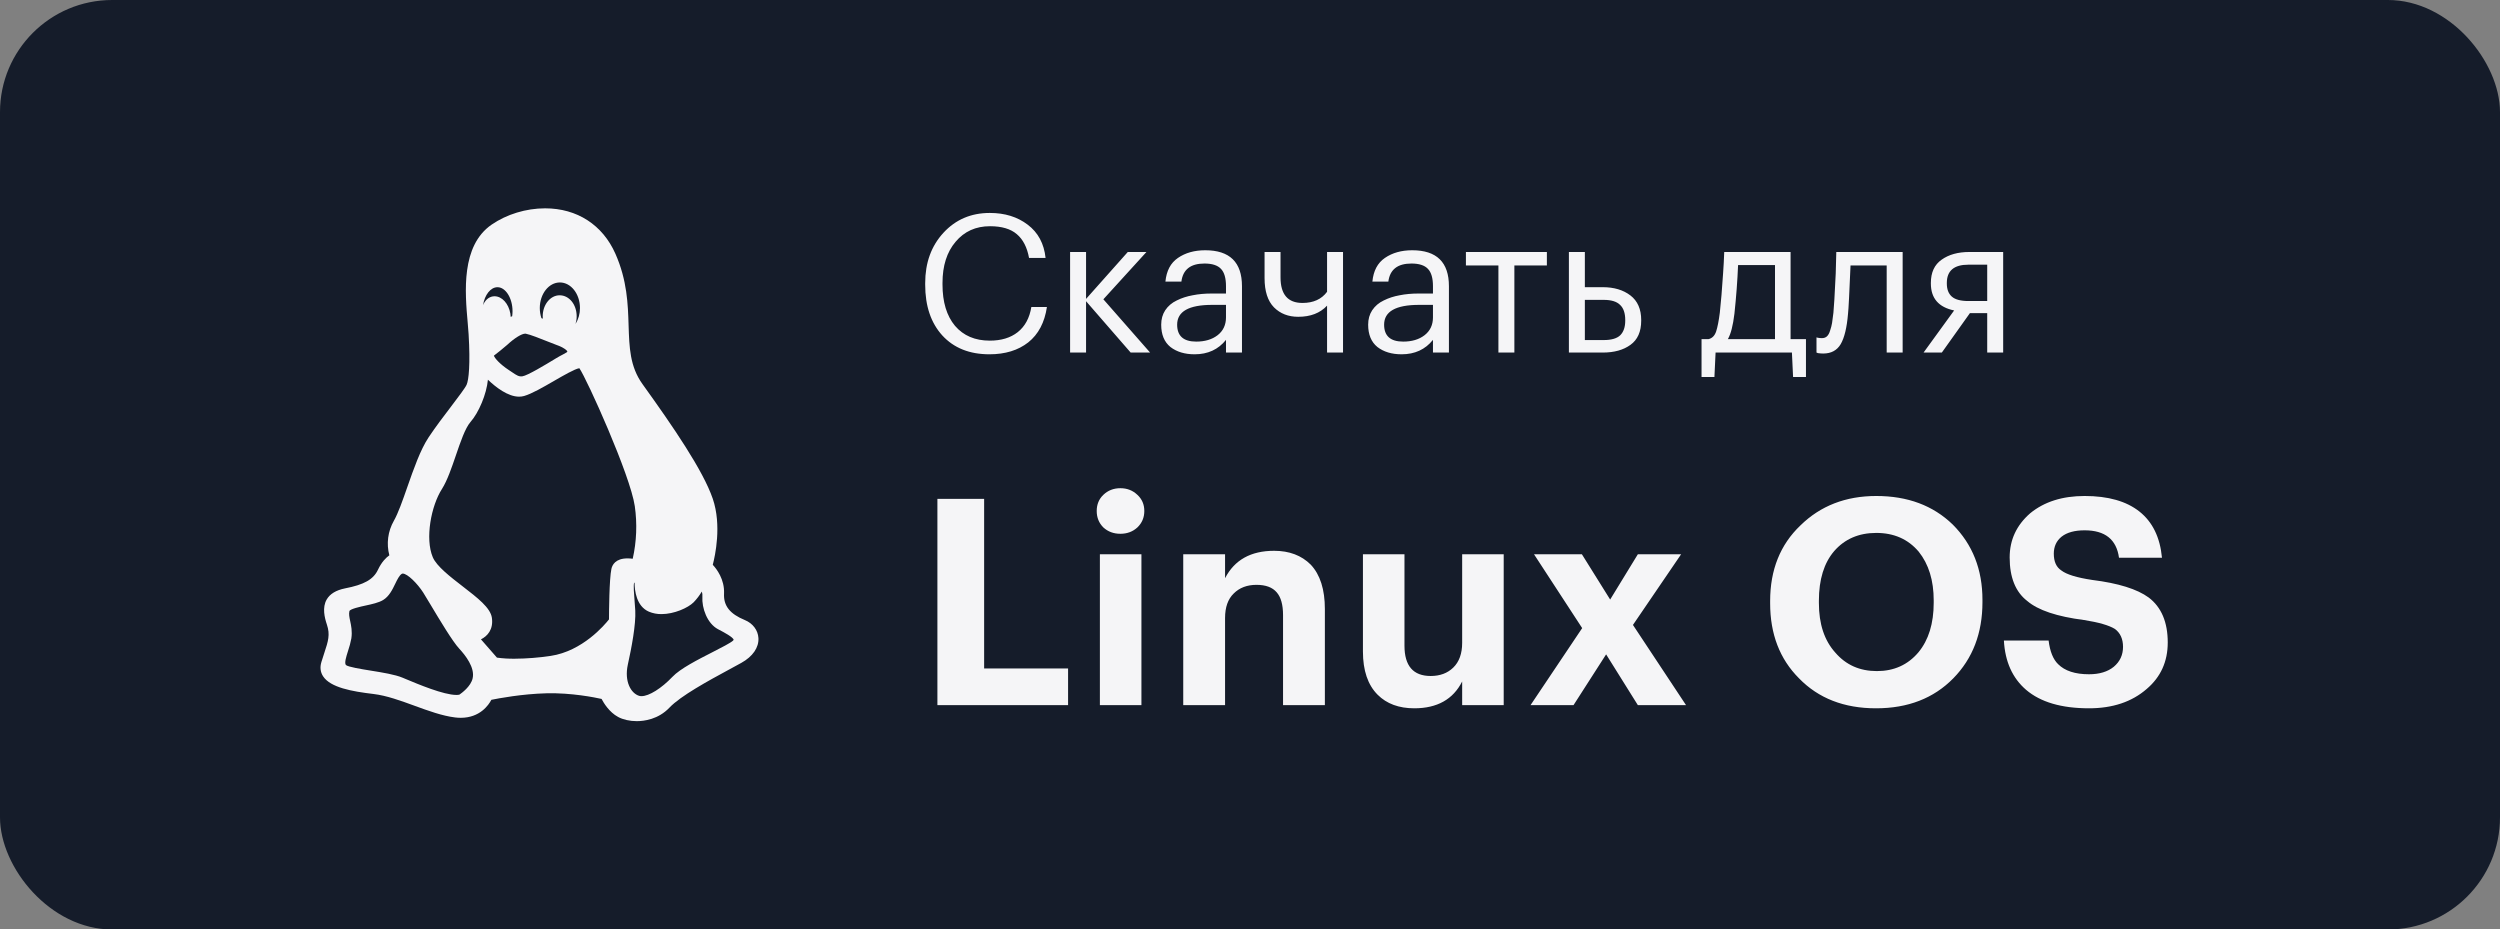 <svg width="156" height="58" viewBox="0 0 156 58" fill="none" xmlns="http://www.w3.org/2000/svg">
<rect x="0" y="0" width="156" height="58" fill="#808080" stroke="none"/>
<rect width="156" height="58" rx="7" fill="#151C2A"/>
<path d="M61.74 22.108C60.5 22.108 59.52 21.716 58.8 20.932C58.088 20.148 57.732 19.092 57.732 17.764V17.668C57.732 16.396 58.112 15.348 58.872 14.524C59.632 13.7 60.596 13.288 61.764 13.288C62.7 13.288 63.488 13.532 64.128 14.02C64.776 14.508 65.148 15.2 65.244 16.096H64.212C64.092 15.432 63.836 14.936 63.444 14.608C63.06 14.28 62.504 14.116 61.776 14.116C60.888 14.116 60.172 14.44 59.628 15.088C59.084 15.728 58.812 16.584 58.812 17.656V17.752C58.812 18.848 59.072 19.708 59.592 20.332C60.12 20.948 60.844 21.256 61.764 21.256C62.476 21.256 63.056 21.08 63.504 20.728C63.96 20.368 64.244 19.844 64.356 19.156H65.328C65.184 20.124 64.796 20.86 64.164 21.364C63.532 21.86 62.724 22.108 61.74 22.108ZM67.77 18.796V22H66.774V15.724H67.77V18.652L70.374 15.724H71.538L68.85 18.676L71.766 22H70.554L67.77 18.796ZM74.546 22.108C73.93 22.108 73.427 21.956 73.034 21.652C72.65 21.34 72.459 20.876 72.459 20.26C72.459 19.916 72.543 19.616 72.71 19.36C72.886 19.096 73.126 18.892 73.43 18.748C73.734 18.596 74.067 18.488 74.427 18.424C74.787 18.352 75.178 18.316 75.603 18.316H76.502V17.86C76.502 17.356 76.398 16.996 76.191 16.78C75.983 16.556 75.638 16.444 75.159 16.444C74.294 16.444 73.814 16.82 73.719 17.572H72.722C72.787 16.9 73.046 16.408 73.502 16.096C73.966 15.776 74.534 15.616 75.207 15.616C76.734 15.616 77.499 16.364 77.499 17.86V22H76.502V21.208C76.022 21.808 75.371 22.108 74.546 22.108ZM74.642 21.316C75.186 21.316 75.63 21.184 75.975 20.92C76.326 20.648 76.502 20.276 76.502 19.804V19.024H75.638C74.183 19.024 73.454 19.436 73.454 20.26C73.454 20.964 73.85 21.316 74.642 21.316ZM82.809 22V19.072C82.377 19.536 81.777 19.768 81.009 19.768C80.393 19.768 79.889 19.572 79.497 19.18C79.105 18.78 78.909 18.172 78.909 17.356V15.724H79.905V17.308C79.905 18.372 80.361 18.904 81.273 18.904C81.953 18.904 82.465 18.672 82.809 18.208V15.724H83.805V22H82.809ZM87.461 22.108C86.845 22.108 86.341 21.956 85.949 21.652C85.565 21.34 85.373 20.876 85.373 20.26C85.373 19.916 85.457 19.616 85.625 19.36C85.801 19.096 86.041 18.892 86.345 18.748C86.649 18.596 86.981 18.488 87.341 18.424C87.701 18.352 88.093 18.316 88.517 18.316H89.417V17.86C89.417 17.356 89.313 16.996 89.105 16.78C88.897 16.556 88.553 16.444 88.073 16.444C87.209 16.444 86.729 16.82 86.633 17.572H85.637C85.701 16.9 85.961 16.408 86.417 16.096C86.881 15.776 87.449 15.616 88.121 15.616C89.649 15.616 90.413 16.364 90.413 17.86V22H89.417V21.208C88.937 21.808 88.285 22.108 87.461 22.108ZM87.557 21.316C88.101 21.316 88.545 21.184 88.889 20.92C89.241 20.648 89.417 20.276 89.417 19.804V19.024H88.553C87.097 19.024 86.369 19.436 86.369 20.26C86.369 20.964 86.765 21.316 87.557 21.316ZM96.525 16.564H94.497V22H93.501V16.564H91.473V15.724H96.525V16.564ZM97.899 15.724H98.895V17.92H100.011C100.715 17.92 101.291 18.092 101.739 18.436C102.187 18.78 102.411 19.292 102.411 19.972V20.008C102.411 20.696 102.187 21.2 101.739 21.52C101.299 21.84 100.723 22 100.011 22H97.899V15.724ZM100.071 21.22C100.551 21.22 100.895 21.12 101.103 20.92C101.311 20.712 101.415 20.408 101.415 20.008V19.972C101.415 19.54 101.307 19.224 101.091 19.024C100.883 18.816 100.543 18.712 100.071 18.712H98.895V21.22H100.071ZM108.228 19.576C108.14 20.312 108.004 20.84 107.82 21.16H110.76V16.54H108.456C108.416 17.516 108.34 18.528 108.228 19.576ZM106.98 23.524H106.176V21.16H106.62C106.844 21.104 107 20.944 107.088 20.68C107.176 20.408 107.252 20.02 107.316 19.516C107.388 18.868 107.456 18.052 107.52 17.068C107.552 16.628 107.576 16.18 107.592 15.724H111.732V21.16H112.692V23.524H111.888L111.816 22H107.052L106.98 23.524ZM115.317 19.576C115.245 20.44 115.093 21.072 114.861 21.472C114.629 21.864 114.265 22.06 113.769 22.06C113.665 22.06 113.557 22.052 113.445 22.036L113.349 22V21.052L113.433 21.076C113.513 21.092 113.597 21.1 113.685 21.1C113.813 21.1 113.917 21.064 113.997 20.992C114.085 20.912 114.153 20.788 114.201 20.62C114.257 20.452 114.297 20.296 114.321 20.152C114.345 20 114.373 19.788 114.405 19.516C114.437 19.228 114.485 18.412 114.549 17.068L114.585 15.724H118.725V22H117.729V16.564H115.473C115.401 18.292 115.349 19.296 115.317 19.576ZM122.826 16.516C121.93 16.516 121.482 16.896 121.482 17.656V17.692C121.482 18.052 121.586 18.324 121.794 18.508C122.002 18.692 122.346 18.784 122.826 18.784H124.002V16.516H122.826ZM121.17 22H120.03L121.938 19.372C120.97 19.172 120.486 18.612 120.486 17.692V17.656C120.486 17 120.71 16.516 121.158 16.204C121.606 15.884 122.182 15.724 122.886 15.724H124.998V22H124.002V19.54H122.922L121.17 22ZM58.494 31.13H61.41V41.714H66.648V44H58.494V31.13ZM70.973 32.912C70.685 33.176 70.331 33.308 69.911 33.308C69.491 33.308 69.137 33.176 68.849 32.912C68.573 32.636 68.435 32.294 68.435 31.886C68.435 31.478 68.573 31.142 68.849 30.878C69.137 30.602 69.491 30.464 69.911 30.464C70.331 30.464 70.685 30.602 70.973 30.878C71.261 31.142 71.405 31.478 71.405 31.886C71.405 32.294 71.261 32.636 70.973 32.912ZM68.633 34.586H71.225V44H68.633V34.586ZM73.834 34.586H76.444V36.08C77.032 34.94 78.052 34.37 79.504 34.37C80.452 34.37 81.214 34.658 81.79 35.234C82.378 35.858 82.672 36.782 82.672 38.006V44H80.062V38.384C80.062 37.736 79.93 37.262 79.666 36.962C79.402 36.65 78.982 36.494 78.406 36.494C77.818 36.494 77.344 36.674 76.984 37.034C76.624 37.382 76.444 37.892 76.444 38.564V44H73.834V34.586ZM88.251 44.198C87.291 44.198 86.529 43.916 85.965 43.352C85.353 42.74 85.047 41.84 85.047 40.652V34.586H87.639V40.292C87.639 41.552 88.185 42.182 89.277 42.182C89.853 42.182 90.321 42.008 90.681 41.66C91.053 41.3 91.239 40.784 91.239 40.112V34.586H93.831V44H91.239V42.524C90.675 43.64 89.679 44.198 88.251 44.198ZM98.728 39.194L95.722 34.586H98.71L100.474 37.412L102.202 34.586H104.902L101.896 38.996L105.208 44H102.202L100.222 40.832L98.188 44H95.506L98.728 39.194ZM114.525 40.724C115.185 41.492 116.049 41.876 117.117 41.876C118.185 41.876 119.049 41.486 119.709 40.706C120.345 39.938 120.663 38.906 120.663 37.61V37.466C120.663 36.218 120.351 35.204 119.727 34.424C119.067 33.644 118.185 33.254 117.081 33.254C115.989 33.254 115.113 33.632 114.453 34.388C113.817 35.132 113.499 36.164 113.499 37.484V37.628C113.499 38.936 113.841 39.968 114.525 40.724ZM121.887 42.326C120.663 43.574 119.055 44.198 117.063 44.198C115.071 44.198 113.469 43.574 112.257 42.326C111.057 41.126 110.457 39.566 110.457 37.646V37.502C110.457 35.558 111.087 33.986 112.347 32.786C113.595 31.562 115.173 30.95 117.081 30.95C119.037 30.95 120.627 31.544 121.851 32.732C123.087 33.968 123.705 35.534 123.705 37.43V37.574C123.705 39.506 123.099 41.09 121.887 42.326ZM130.353 44.198C128.637 44.198 127.329 43.814 126.429 43.046C125.577 42.314 125.115 41.288 125.043 39.968H127.833C127.917 40.652 128.115 41.144 128.427 41.444C128.847 41.864 129.489 42.074 130.353 42.074C131.001 42.074 131.517 41.918 131.901 41.606C132.285 41.282 132.477 40.868 132.477 40.364C132.477 39.872 132.309 39.5 131.973 39.248C131.601 39.02 130.959 38.834 130.047 38.69C128.355 38.474 127.173 38.078 126.501 37.502C125.769 36.938 125.403 36.032 125.403 34.784C125.403 33.692 125.829 32.774 126.681 32.03C127.557 31.31 128.691 30.95 130.083 30.95C131.547 30.95 132.687 31.274 133.503 31.922C134.319 32.57 134.787 33.53 134.907 34.802H132.225C132.069 33.662 131.355 33.092 130.083 33.092C129.459 33.092 128.979 33.224 128.643 33.488C128.319 33.752 128.157 34.106 128.157 34.55C128.157 35.042 128.313 35.39 128.625 35.594C128.949 35.846 129.591 36.044 130.551 36.188C132.183 36.392 133.359 36.758 134.079 37.286C134.871 37.886 135.267 38.822 135.267 40.094C135.267 41.282 134.829 42.248 133.953 42.992C133.029 43.796 131.829 44.198 130.353 44.198Z" fill="#F5F5F7"/>
<path d="M46.481 38.693C45.544 38.309 45.141 37.8 45.18 37.04C45.22 36.152 44.716 35.501 44.477 35.244C44.621 34.692 45.044 32.781 44.477 31.122C43.868 29.346 42.008 26.633 40.09 23.966C39.304 22.869 39.268 21.68 39.224 20.3C39.184 18.985 39.136 17.495 38.403 15.838C37.607 14.034 36.008 13 34.016 13C32.831 13 31.616 13.37 30.678 14.016C28.761 15.339 29.015 18.223 29.184 20.132C29.207 20.393 29.228 20.64 29.241 20.852C29.353 22.721 29.251 23.706 29.118 24.006C29.032 24.202 28.609 24.758 28.162 25.348C27.697 25.957 27.172 26.648 26.744 27.292C26.23 28.067 25.816 29.252 25.415 30.397C25.122 31.237 24.845 32.028 24.575 32.501C24.203 33.153 24.103 33.926 24.295 34.652C24.102 34.786 23.822 35.052 23.586 35.55C23.301 36.158 22.722 36.485 21.519 36.717C20.966 36.83 20.585 37.062 20.386 37.408C20.096 37.91 20.254 38.542 20.398 38.974C20.611 39.608 20.478 40.01 20.238 40.739C20.182 40.907 20.118 41.099 20.056 41.308C19.955 41.64 19.991 41.941 20.163 42.204C20.618 42.899 21.944 43.144 23.308 43.305C24.124 43.402 25.016 43.728 25.878 44.043C26.724 44.352 27.598 44.671 28.392 44.768C28.51 44.783 28.629 44.791 28.748 44.791C29.948 44.791 30.49 43.995 30.661 43.668C31.092 43.58 32.578 43.299 34.11 43.261C35.642 43.223 37.119 43.519 37.538 43.613C37.67 43.865 38.018 44.442 38.571 44.738C38.876 44.905 39.299 45 39.731 45C40.194 45 41.076 44.89 41.774 44.156C42.471 43.422 44.208 42.476 45.477 41.79C45.76 41.637 46.026 41.494 46.258 41.364C46.971 40.969 47.36 40.404 47.326 39.814C47.298 39.325 46.974 38.895 46.481 38.693ZM30.694 38.551C30.605 37.926 29.8 37.306 28.869 36.588C28.107 36 27.244 35.335 27.006 34.772C26.514 33.609 26.902 31.564 27.578 30.512C27.912 29.984 28.184 29.185 28.448 28.412C28.733 27.577 29.027 26.714 29.356 26.336C29.876 25.746 30.36 24.599 30.446 23.694C30.934 24.161 31.692 24.752 32.391 24.752C32.497 24.753 32.602 24.738 32.704 24.71C33.184 24.572 33.887 24.165 34.568 23.771C35.155 23.432 35.879 23.014 36.152 22.976C36.619 23.646 39.334 29.656 39.611 31.584C39.767 32.677 39.724 33.789 39.482 34.866C39.375 34.851 39.267 34.844 39.159 34.843C38.403 34.843 38.203 35.256 38.151 35.502C38.016 36.142 38.002 38.19 38.001 38.65C37.728 38.998 36.345 40.633 34.361 40.928C33.618 41.04 32.868 41.099 32.116 41.104C31.746 41.109 31.376 41.086 31.01 41.036L30.012 39.895C30.404 39.701 30.798 39.291 30.694 38.551ZM31.96 19.73C31.928 19.744 31.898 19.758 31.868 19.774C31.865 19.705 31.858 19.637 31.847 19.569C31.738 18.942 31.322 18.487 30.858 18.487C30.823 18.487 30.787 18.49 30.752 18.495C30.476 18.541 30.26 18.748 30.141 19.042C30.245 18.398 30.61 17.922 31.044 17.922C31.552 17.922 31.982 18.608 31.982 19.419C31.982 19.523 31.974 19.627 31.96 19.73ZM35.914 20.214C35.961 20.06 35.985 19.899 35.984 19.738C35.984 19.002 35.517 18.426 34.921 18.426C34.339 18.426 33.865 19.014 33.865 19.738C33.865 19.788 33.867 19.837 33.872 19.886L33.784 19.852C33.717 19.648 33.683 19.435 33.683 19.221C33.683 18.341 34.245 17.625 34.937 17.625C35.628 17.625 36.19 18.341 36.19 19.221C36.193 19.571 36.097 19.915 35.914 20.214ZM35.404 21.926C35.394 21.971 35.373 21.991 35.138 22.113C35.018 22.174 34.872 22.251 34.688 22.363L34.565 22.438C34.07 22.738 32.911 23.441 32.596 23.482C32.383 23.511 32.25 23.428 31.953 23.226C31.886 23.18 31.815 23.132 31.739 23.083C31.203 22.731 30.859 22.344 30.819 22.193C30.994 22.058 31.427 21.72 31.648 21.52C32.098 21.101 32.551 20.82 32.775 20.82C32.786 20.82 32.798 20.821 32.809 20.823C33.072 20.87 33.722 21.129 34.196 21.318C34.416 21.406 34.605 21.481 34.738 21.529C35.158 21.673 35.377 21.858 35.404 21.926ZM39.175 41.48C39.412 40.412 39.685 38.96 39.641 38.102C39.63 37.908 39.613 37.696 39.597 37.491C39.566 37.108 39.519 36.539 39.567 36.371C39.577 36.366 39.588 36.362 39.598 36.359C39.598 36.849 39.707 37.826 40.488 38.167C40.738 38.272 41.008 38.324 41.279 38.32C42.062 38.32 42.93 37.936 43.286 37.58C43.48 37.378 43.651 37.154 43.794 36.912C43.827 37.014 43.839 37.121 43.829 37.227C43.783 37.95 44.134 38.907 44.802 39.261L44.899 39.312C45.139 39.437 45.769 39.769 45.779 39.926C45.77 39.946 45.756 39.964 45.739 39.978C45.579 40.122 45.024 40.407 44.485 40.682C43.529 41.17 42.445 41.722 41.959 42.235C41.274 42.955 40.499 43.44 40.031 43.44C39.979 43.441 39.927 43.434 39.878 43.419C39.369 43.259 38.95 42.526 39.175 41.48ZM21.852 38.755C21.8 38.512 21.759 38.321 21.803 38.136C21.835 37.998 22.514 37.851 22.803 37.788C23.21 37.7 23.632 37.608 23.907 37.441C24.28 37.215 24.482 36.801 24.66 36.432C24.788 36.166 24.922 35.892 25.08 35.802C25.095 35.793 25.111 35.789 25.128 35.79C25.425 35.79 26.048 36.414 26.406 36.972C26.497 37.112 26.666 37.394 26.86 37.721C27.443 38.696 28.242 40.032 28.66 40.481C29.036 40.883 29.644 41.657 29.494 42.321C29.384 42.836 28.801 43.254 28.664 43.347C28.603 43.36 28.541 43.365 28.48 43.364C27.68 43.364 26.102 42.7 25.253 42.344L25.128 42.291C24.654 42.091 23.88 41.967 23.132 41.846C22.536 41.75 21.721 41.618 21.586 41.498C21.477 41.376 21.604 40.976 21.716 40.624C21.804 40.366 21.875 40.102 21.925 39.834C21.989 39.397 21.913 39.04 21.852 38.755Z" fill="#F5F5F7"/>
</svg>

